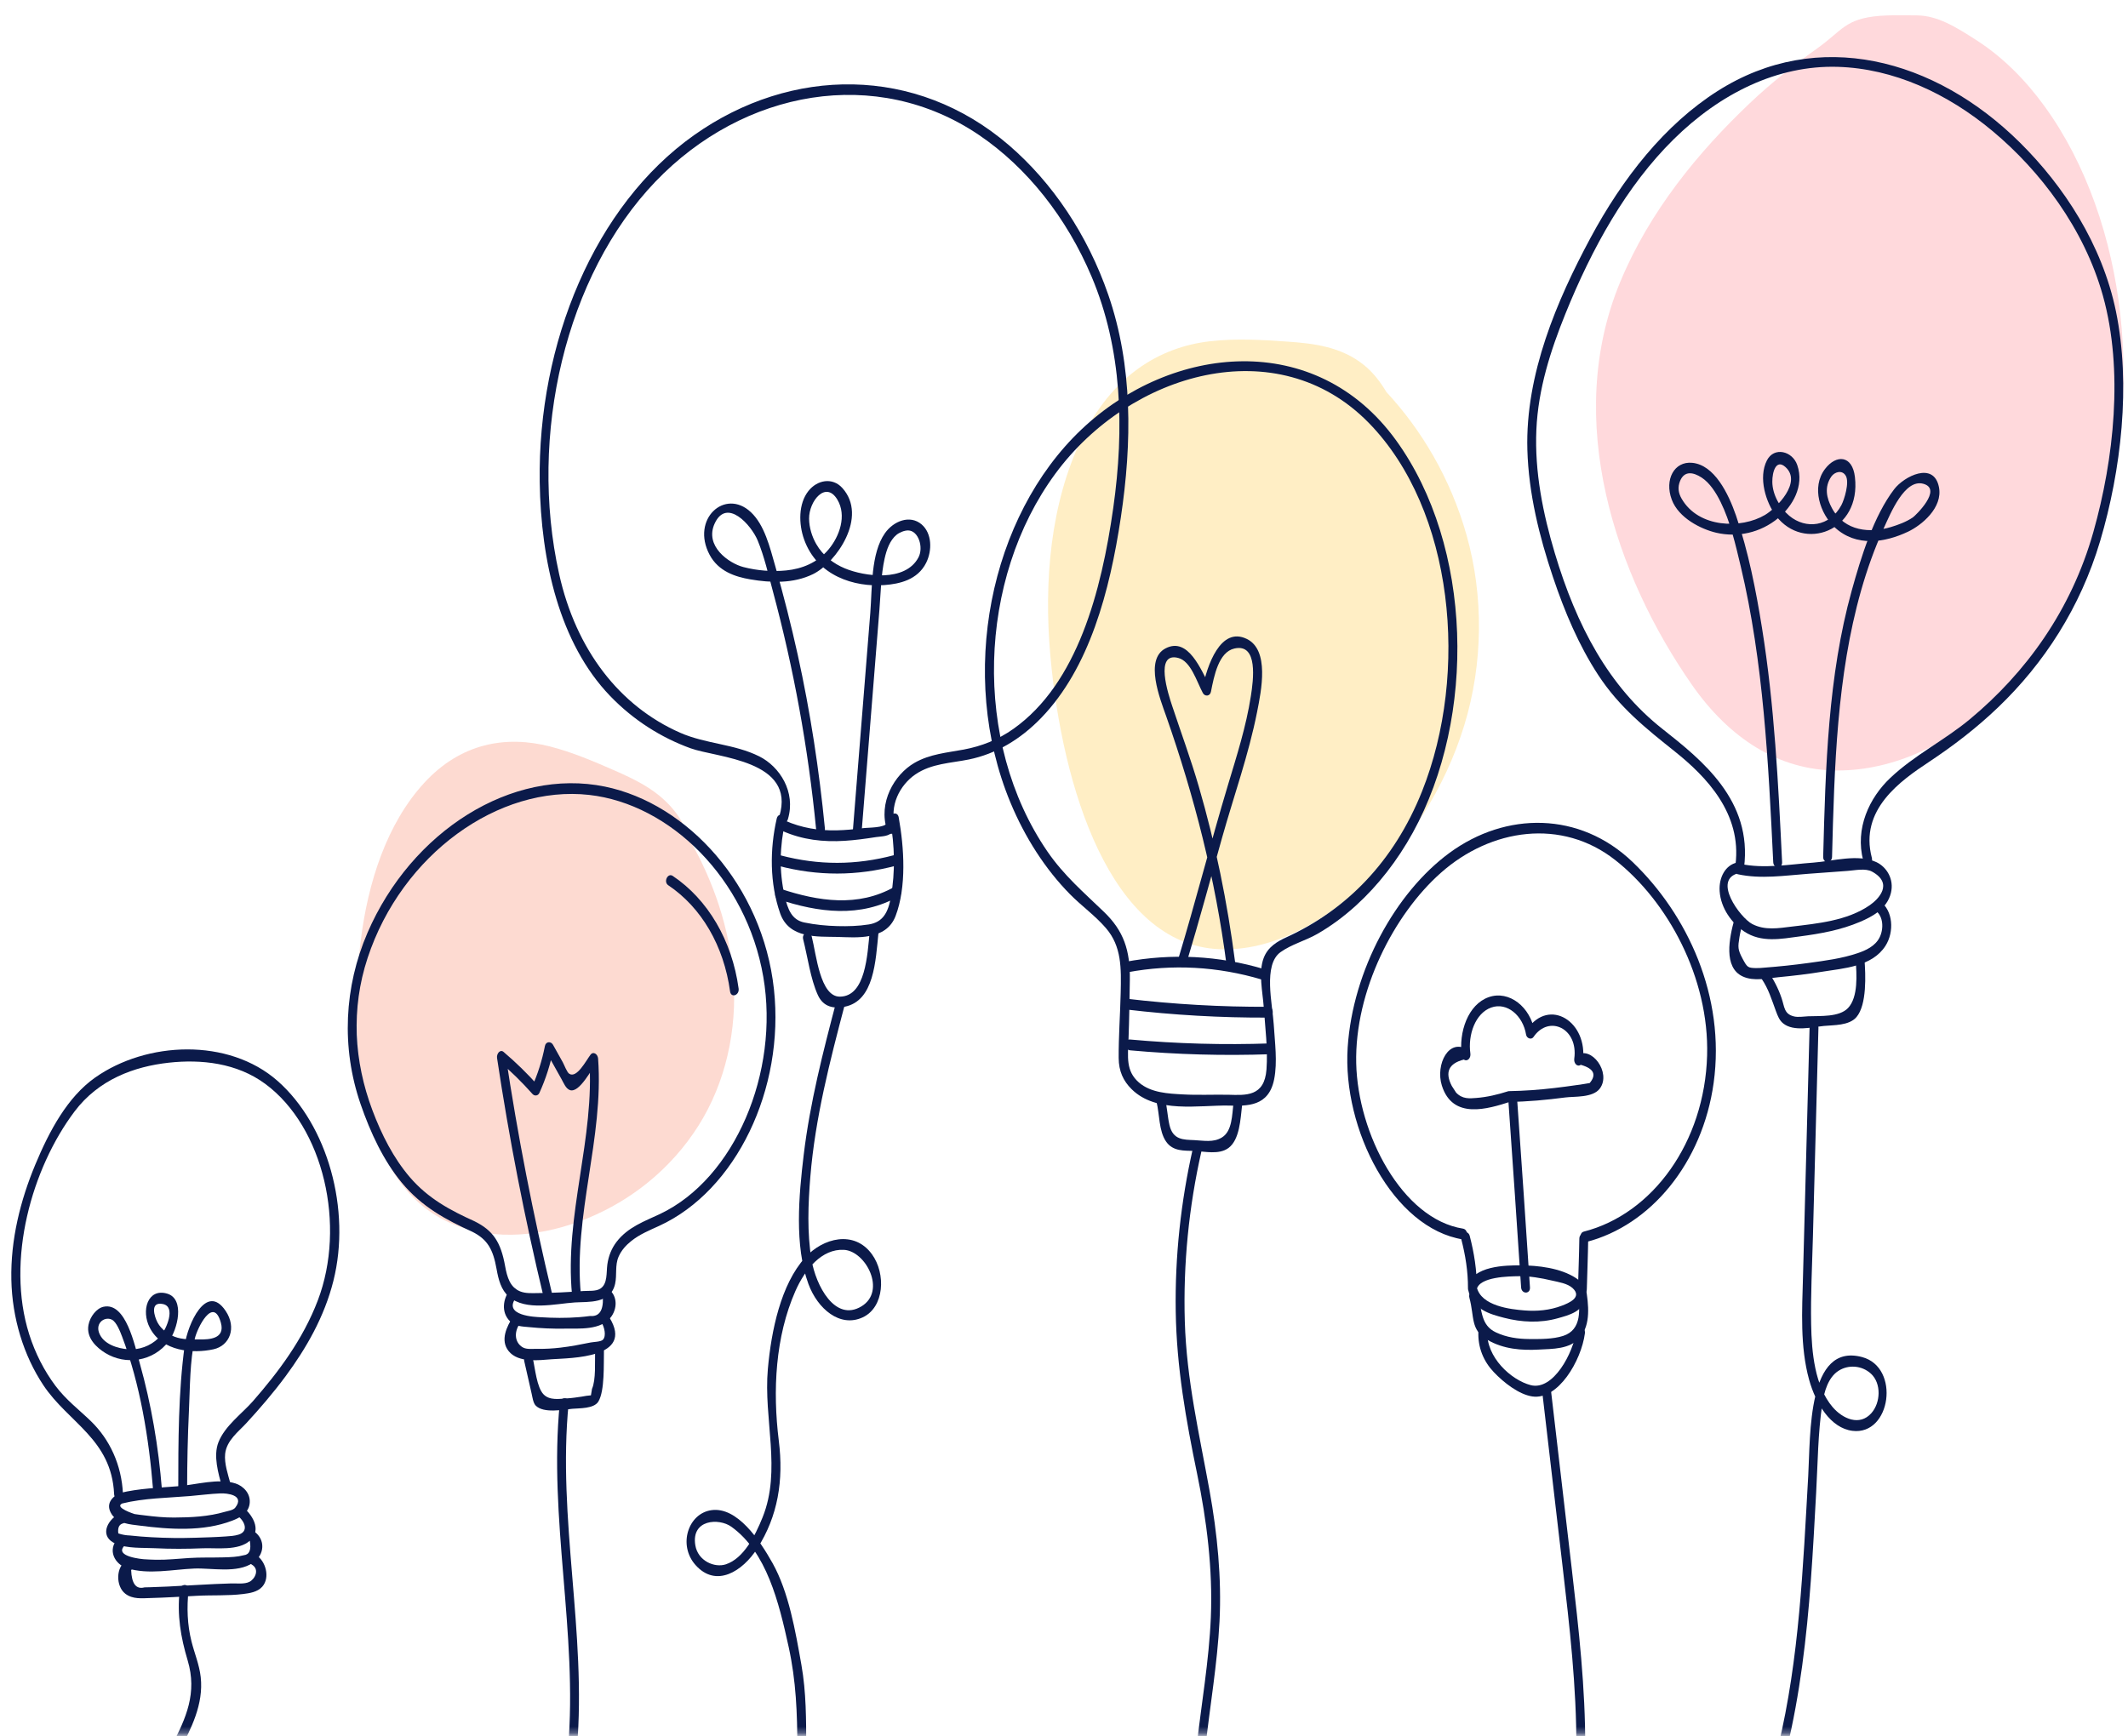 <svg width="337" height="275" viewBox="0 0 337 275" fill="none" xmlns="http://www.w3.org/2000/svg">
<path d="M316.049 110.971C331.14 96.758 338.358 72.989 335.788 49.863C334.44 37.736 330.424 25.988 323.796 16.85C320.768 12.672 317.173 9.071 313.152 6.466C309.632 4.187 306.805 2.475 303.575 2.437C301.333 2.41 299.208 2.386 297.687 2.509C292.187 2.952 291.756 4.842 287.768 7.677C284.075 10.304 280.481 13.143 277.096 16.353C269.078 23.969 261.247 33.378 256.557 44.732C247.515 66.6 255.893 91.203 267.945 108.483C273.885 117 281.712 122.014 290.872 122.05C299.999 122.086 308.832 117.766 316.049 110.971Z" fill="#FF616D" fill-opacity="0.24"/>
<path d="M193.127 150.361C201.269 150.705 209.487 146.249 216.317 139.888C222.934 133.726 228.741 125.159 231.886 114.899C234.887 105.104 234.965 94.386 232.252 84.769C229.689 75.689 225.036 68.007 219.562 62.107C218.57 60.446 217.424 58.978 216.036 57.85C212.43 54.922 208.081 54.407 203.937 54.117C199.858 53.831 195.748 53.586 191.649 54.054C183.475 54.988 176.038 59.663 171.275 69.534C166.358 79.724 165.297 92.109 166.334 103.791C168.187 124.651 175.812 149.631 193.127 150.361Z" fill="#FFB910" fill-opacity="0.24"/>
<path d="M71.716 193.894C78.544 196.699 86.265 195.781 93.142 192.942C99.803 190.193 106.196 185.314 110.629 178.284C114.861 171.573 116.779 163.229 116.147 154.876C115.549 146.987 112.94 139.541 109.331 133.23C108.778 131.624 108.063 130.122 107.083 128.809C104.54 125.399 100.951 123.642 97.495 122.124C94.094 120.631 90.661 119.159 87.113 118.248C80.038 116.431 72.939 117.764 67.204 123.986C61.284 130.41 58.246 139.749 57.105 149.191C55.066 166.053 57.198 187.931 71.716 193.894Z" fill="#F66640" fill-opacity="0.24"/>
<mask id="mask0_1736_7440" style="mask-type:luminance" maskUnits="userSpaceOnUse" x="0" y="0" width="337" height="275">
<path d="M337 274.712H0V0.36H337V274.712Z" fill="white"/>
</mask>
<g mask="url(#mask0_1736_7440)">
<path d="M124.773 129.771C126.079 125.43 123.456 121.427 120.254 119.821C116.289 117.834 111.779 117.858 107.714 116.071C98.119 111.852 91.215 102.947 88.543 90.914C83.663 68.942 89.542 43.649 103.801 28.767C117.764 14.192 138.82 10.373 155.079 21.413C162.639 26.546 168.917 34.453 172.878 43.837C177.709 55.284 178.074 67.922 176.305 80.426C174.428 93.678 170.619 108.258 160.505 115.444C158.053 117.186 155.437 118.203 152.644 118.73C150.015 119.226 147.258 119.432 144.817 120.845C141.612 122.7 139.041 127.163 140.488 131.511C140.824 132.52 142.182 132.078 141.843 131.055C140.715 127.667 142.536 124.328 144.967 122.668C147.511 120.93 150.623 120.88 153.429 120.306C157.715 119.43 161.569 117.154 164.881 113.73C172.543 105.812 175.751 93.632 177.5 81.971C179.279 70.105 179.406 57.959 175.51 46.687C172.228 37.191 166.678 28.94 159.784 23.004C145.074 10.34 125.318 10.512 109.934 21.394C94.16 32.551 85.145 54.345 85.472 76.353C85.657 88.834 88.59 101.908 96.629 110.252C100.325 114.089 104.726 116.855 109.37 118.535C113.548 120.046 126.104 120.388 123.419 129.316C123.107 130.352 124.464 130.8 124.773 129.771Z" fill="#0B1A4A"/>
<path d="M123.923 131.632C127.098 133.041 130.401 133.403 133.763 133.191C135.423 133.087 137.075 132.859 138.723 132.601C139.681 132.452 140.883 132.551 141.529 131.566C142.089 130.713 141.101 129.494 140.536 130.355C139.999 131.173 137.604 131.065 136.66 131.187C135.286 131.365 133.907 131.499 132.524 131.53C129.697 131.593 126.96 131.162 124.296 129.98C123.445 129.602 123.079 131.257 123.923 131.632Z" fill="#0B1A4A"/>
<path d="M123.007 129.666C121.887 134.551 121.896 139.949 123.548 144.674C124.967 148.737 129.504 148.334 132.604 148.413C135.545 148.487 140.327 149.033 141.827 145.102C143.583 140.497 143.187 134.272 142.324 129.476C142.131 128.399 140.777 128.855 140.97 129.931C141.692 133.944 141.794 138.047 141.088 142.079C140.645 144.607 139.79 146.085 137.586 146.438C135.944 146.7 134.258 146.741 132.604 146.7C130.855 146.655 129.101 146.483 127.376 146.128C125.388 145.719 124.751 144.069 124.252 141.875C123.367 137.986 123.475 133.988 124.361 130.122C124.605 129.058 123.25 128.604 123.007 129.666Z" fill="#0B1A4A"/>
<path d="M123.223 137.141C129.523 138.799 135.675 138.789 141.972 137.11C142.854 136.875 142.481 135.223 141.598 135.458C135.537 137.075 129.663 137.086 123.597 135.49C122.715 135.258 122.339 136.908 123.223 137.141Z" fill="#0B1A4A"/>
<path d="M123.258 142.449C129.61 144.552 136.223 145.447 142.362 141.961C143.181 141.495 142.468 140.018 141.654 140.481C135.884 143.758 129.58 142.766 123.631 140.798C122.758 140.508 122.385 142.16 123.258 142.449Z" fill="#0B1A4A"/>
<path d="M127.192 148.792C127.909 151.6 128.348 155.045 129.519 157.622C130.402 159.563 132.095 159.807 133.773 159.471C138.443 158.535 138.665 152.28 139.136 147.553C139.244 146.461 137.839 146.47 137.732 147.553C137.365 151.23 137.092 157.826 133.023 157.875C129.867 157.912 129.282 151.219 128.547 148.337C128.279 147.287 126.923 147.735 127.192 148.792Z" fill="#0B1A4A"/>
<path d="M130.635 131.229C129.729 121.949 128.327 112.763 126.335 103.735C125.287 98.987 124.088 94.289 122.765 89.644C121.912 86.647 121.065 83.148 118.907 81.125C114.812 77.289 109.374 82.23 112.377 87.882C113.768 90.501 116.424 91.365 118.805 91.772C122.072 92.33 125.635 92.469 128.752 90.946C132.413 89.156 137.515 81.862 133.394 77.298C131.843 75.58 129.429 76.005 128.027 77.774C126.42 79.802 126.47 83.004 127.339 85.442C129.411 91.258 135.331 93.039 140.07 92.677C142.464 92.494 145.323 91.859 146.674 89.145C147.653 87.179 147.586 84.467 145.954 83.071C144.113 81.496 141.506 82.526 140.144 84.46C137.886 87.669 138.138 93.154 137.824 97.081C136.893 108.712 135.962 120.342 135.031 131.973C134.943 133.069 136.348 133.062 136.435 131.973C137.381 120.157 138.326 108.343 139.273 96.527C139.484 93.886 139.519 91.07 140.087 88.5C140.399 87.083 140.93 85.575 141.978 84.719C142.442 84.339 143.221 84.018 143.811 84.023C145.442 84.037 146.288 86.696 145.461 88.281C143.385 92.262 136.877 91.316 133.794 90.032C132.03 89.297 130.329 88.058 129.25 86.156C128.594 85 128.144 83.581 128.13 82.164C128.102 79.393 130.766 76.076 132.605 79.136C134.142 81.693 132.92 84.988 131.24 87.004C129.45 89.154 126.97 90.116 124.513 90.36C122.283 90.582 119.897 90.394 117.708 89.82C115.452 89.23 111.51 86.507 113.189 82.903C115.101 78.796 118.99 83.188 119.995 85.625C121.033 88.143 121.673 90.968 122.392 93.637C125.687 105.872 127.981 118.441 129.231 131.229C129.337 132.31 130.743 132.324 130.635 131.229Z" fill="#0B1A4A"/>
<path d="M132.43 158.683C130.337 166.645 128.269 174.671 127.275 182.967C126.509 189.355 125.784 197.302 128.027 203.392C129.476 207.324 133.018 210.35 136.621 208.677C140.061 207.079 140.33 201.747 138.069 198.659C135.261 194.822 130.329 196.088 127.512 199.197C123.655 203.454 122.142 210.793 121.602 216.845C120.89 224.814 123.792 232.856 120.763 240.365C119.563 243.343 117.753 246.866 114.953 247.797C113.167 248.391 110.529 247.271 110.115 244.78C109.432 240.673 113.855 240.434 115.819 241.842C121.412 245.852 123.343 253.796 124.897 260.89C126.069 266.243 126.269 271.377 126.27 276.893C126.27 277.996 127.674 277.998 127.674 276.893C127.673 272.463 127.684 268.072 126.914 263.721C125.964 258.353 124.913 252.198 122.342 247.602C120.292 243.94 116.741 238.647 112.666 239.218C108.983 239.733 107.337 244.74 110.138 247.9C113.404 251.584 117.605 248.911 119.934 245.269C123.196 240.171 124.118 234.495 123.335 228.222C122.344 220.274 122.781 211.751 125.953 204.53C127.485 201.044 130.151 197.797 133.646 197.981C137.11 198.165 140.42 204.507 136.426 206.932C132.245 209.472 129.198 203.646 128.509 199.521C127.803 195.285 127.977 190.698 128.328 186.419C129.093 177.073 131.444 168.041 133.785 159.138C134.061 158.086 132.706 157.635 132.43 158.683Z" fill="#0B1A4A"/>
<path d="M231.691 194.623C222.037 193.096 215.02 179.596 214.776 168.419C214.526 156.962 220.761 144.825 228.19 138.252C236.138 131.217 247.331 129.58 255.803 136.245C264.111 142.778 270.692 154.893 270.346 167.179C269.962 180.911 261.743 192.305 250.813 195.095C249.928 195.32 250.303 196.972 251.183 196.746C261.406 194.139 269.62 184.202 271.38 171.551C273.285 157.829 267.219 144.851 258.532 136.532C250.181 128.534 238.493 128.528 229.533 135.112C220.995 141.386 214.233 153.679 213.424 165.914C212.567 178.886 220.631 194.587 231.691 196.336C232.584 196.477 232.575 194.763 231.691 194.623Z" fill="#0B1A4A"/>
<path d="M231.4 196.236C232.065 198.8 232.488 201.374 232.476 204.074C232.471 205.015 233.7 205.272 233.855 204.303C234.191 202.202 239.128 202.186 240.461 202.159C242.238 202.124 244.045 202.439 245.786 202.851C246.774 203.084 248.22 203.285 249.044 204.042C250.636 205.503 248.431 206.415 247.331 206.832C245.421 207.559 243.399 207.741 241.406 207.578C239.314 207.407 234.531 206.916 233.855 203.847C233.621 202.783 232.265 203.235 232.501 204.303C233.185 207.407 235.877 208.144 238.176 208.742C240.96 209.466 243.909 209.609 246.694 208.82C248.351 208.35 250.996 207.745 251.015 205.318C251.029 203.887 250.659 203.163 249.596 202.467C247.12 200.842 243.544 200.446 240.754 200.439C238.646 200.433 233.042 200.457 232.501 203.847C232.961 203.923 233.42 203.999 233.88 204.074C233.893 201.231 233.455 198.486 232.753 195.78C232.482 194.733 231.126 195.18 231.4 196.236Z" fill="#0B1A4A"/>
<path d="M251.295 204.236C251.365 201.563 251.478 198.891 251.515 196.217C251.529 195.114 250.125 195.113 250.111 196.217C250.074 198.891 249.961 201.563 249.891 204.236C249.863 205.338 251.267 205.337 251.295 204.236Z" fill="#0B1A4A"/>
<path d="M232.702 205.582C233.535 208.671 232.816 210.639 235.57 212.247C238.092 213.718 240.98 213.936 243.731 213.779C245.8 213.659 248.65 213.764 250.237 211.837C251.95 209.753 251.571 206.652 251.15 204.039C250.972 202.958 249.619 203.416 249.793 204.494C250.265 207.409 250.527 210.654 247.546 211.615C245.908 212.143 243.867 212.12 242.188 212.11C240.381 212.098 238.587 211.85 236.894 211.053C234.476 209.915 234.715 207.57 234.056 205.126C233.775 204.084 232.419 204.53 232.702 205.582Z" fill="#0B1A4A"/>
<path d="M234.126 210.873C234.004 213.462 234.966 215.666 236.555 217.343C238.134 219.01 240.553 220.901 242.674 221.207C246.761 221.797 250.426 215.525 250.992 211.215C251.133 210.137 249.78 209.673 249.639 210.76C249.167 214.332 245.965 220.339 242.404 219.413C239.306 218.606 235.337 214.99 235.53 210.873C235.581 209.772 234.177 209.775 234.126 210.873Z" fill="#0B1A4A"/>
<path d="M242.293 203.928C241.65 194.156 240.984 184.387 240.294 174.62C240.217 173.531 238.812 173.52 238.89 174.62C239.579 184.387 240.246 194.156 240.889 203.928C240.961 205.019 242.365 205.028 242.293 203.928Z" fill="#0B1A4A"/>
<path d="M238.799 172.872C237.165 173.393 235.513 173.787 233.825 173.92C232.694 174.01 231.599 174.124 230.594 173.074C230.366 172.721 230.139 172.368 229.911 172.015C228.786 169.848 229.423 168.456 231.823 167.84C232.395 168.231 232.956 167.588 232.854 166.872C232.441 163.928 233.636 160.51 236.144 159.603C238.662 158.692 241.188 160.885 241.676 163.889C241.775 164.493 242.521 164.751 242.85 164.267C245.282 160.691 249.977 162.878 249.308 167.704C249.209 168.414 249.771 169.069 250.338 168.671C252.402 169.261 252.874 170.224 251.751 171.561C251.054 171.684 250.361 171.792 249.659 171.886C248.479 172.058 247.295 172.215 246.111 172.353C243.742 172.63 241.368 172.804 238.985 172.841C238.082 172.855 238.079 174.569 238.985 174.554C241.962 174.508 244.922 174.234 247.885 173.844C249.322 173.654 252.247 173.924 253.357 172.43C255.22 169.924 252.004 165.532 249.631 167.192C249.972 167.514 250.319 167.836 250.661 168.159C251.54 161.837 245.324 157.957 241.857 163.056C242.248 163.182 242.639 163.308 243.03 163.434C242.392 159.506 238.99 156.828 235.77 157.951C232.488 159.096 230.96 163.49 231.501 167.328C231.844 167.005 232.188 166.683 232.532 166.36C229.47 164.261 227.286 168.616 228.338 171.957C230.055 177.408 235.603 175.662 239.171 174.524C240.045 174.245 239.675 172.592 238.799 172.872Z" fill="#0B1A4A"/>
<path d="M244.266 220.757C245.329 229.859 246.391 238.96 247.449 248.062C248.568 257.631 249.677 267.207 249.64 276.893C249.64 277.996 251.044 277.998 251.044 276.893C251.081 267.424 250.023 258.054 248.933 248.699C247.828 239.233 246.723 229.768 245.624 220.301C245.497 219.214 244.14 219.677 244.266 220.757Z" fill="#0B1A4A"/>
<path d="M276.193 137.445C277.546 126.823 269.607 120.466 263.279 115.472C254.76 108.752 249.667 99.118 246.227 87.622C244.359 81.378 243.013 74.76 243.307 68.066C243.592 61.589 245.576 55.468 247.903 49.713C252.106 39.31 257.592 29.418 265.044 22.069C272.416 14.795 281.478 10.302 291.04 10.588C299.822 10.85 308.369 14.756 315.577 20.781C323.094 27.065 330.05 36.183 333.031 46.858C336.308 58.619 334.777 72.733 331.515 84.271C327.995 96.734 320.782 106.601 311.94 113.943C307.891 117.306 303.196 119.591 299.335 123.248C296.054 126.357 293.727 131.213 295.075 136.34C295.351 137.386 296.709 136.939 296.433 135.884C294.425 128.247 300.968 123.685 305.527 120.664C309.347 118.129 313.026 115.313 316.448 112.031C323.67 105.105 329.441 96.294 332.591 85.697C335.91 74.525 337.487 60.979 335.091 49.323C332.9 38.683 326.797 29.44 319.925 22.623C306.417 9.22 287.872 4.323 271.995 14.427C263.644 19.738 256.96 28.212 251.844 37.748C246.597 47.534 241.542 59.237 241.881 71.243C242.079 78.202 243.779 84.986 245.927 91.387C247.776 96.906 250.042 102.253 253.103 106.928C256.478 112.088 260.747 115.455 265.217 119.026C270.202 123.005 275.875 128.852 274.836 136.99C274.7 138.068 276.053 138.533 276.193 137.445Z" fill="#0B1A4A"/>
<path d="M275.21 138.488C278.875 139.284 282.633 138.687 286.322 138.417C288.424 138.262 290.525 138.102 292.627 137.953C293.76 137.873 295.421 137.491 296.484 138.078C299.91 139.969 297.485 142.435 296.091 143.398C292.529 145.861 287.754 146.296 283.776 146.774C281.651 147.03 279.497 147.423 277.475 146.361C275.589 145.373 271.025 139.205 275.477 138.282C276.366 138.098 275.987 136.447 275.102 136.63C273.281 137.008 272.186 138.948 272.331 141.167C272.509 143.909 274.311 146.278 276.207 147.546C278.945 149.377 282.062 148.724 285.025 148.333C288.264 147.905 291.513 147.336 294.597 146.012C296.46 145.215 298.834 143.987 299.456 141.44C299.99 139.255 298.768 137.332 297.158 136.57C294.27 135.211 290.23 136.416 287.221 136.638C283.406 136.918 279.376 137.66 275.584 136.836C274.7 136.644 274.321 138.295 275.21 138.488Z" fill="#0B1A4A"/>
<path d="M274.677 145.598C273.853 148.551 272.884 153.259 276.002 154.683C277.738 155.476 279.845 154.968 281.637 154.797C284.006 154.571 286.37 154.293 288.724 153.903C291.841 153.388 296.475 153.159 298.6 149.814C300.005 147.605 299.799 144.226 297.744 142.78C296.957 142.229 296.251 143.709 297.032 144.26C298.24 145.109 298.343 147.065 297.688 148.439C296.99 149.897 295.413 150.572 294.172 150.993C291.682 151.837 289.005 152.181 286.449 152.533C284.123 152.855 281.787 153.099 279.447 153.279C278.983 153.315 278.515 153.366 278.047 153.351C276.793 153.31 276.709 153.256 275.95 151.835C275.187 150.401 275.215 150.023 275.468 148.451C275.599 147.629 275.81 146.845 276.03 146.053C276.325 145.007 274.967 144.558 274.677 145.598Z" fill="#0B1A4A"/>
<path d="M278.959 155.018C280.078 156.652 280.541 158.271 281.243 160.163C281.538 160.949 281.791 161.629 282.394 162.113C284.07 163.464 286.991 162.702 288.845 162.515C290.356 162.362 292.842 162.493 294.012 161.096C295.655 159.135 295.458 154.436 295.262 151.93C295.178 150.842 293.773 150.831 293.858 151.93C294.05 154.395 294.284 157.949 292.669 159.669C291.274 161.155 288.227 160.903 286.359 160.983C285.699 161.011 284.777 161.169 284.112 161.008C282.526 160.623 282.624 159.54 282.146 158.128C281.608 156.523 280.859 155.136 279.951 153.807C279.375 152.959 278.383 154.176 278.959 155.018Z" fill="#0B1A4A"/>
<path d="M282.222 136.568C281.622 124.166 281.009 111.711 279.043 99.496C278.079 93.489 276.876 87.346 274.929 81.686C273.707 78.15 271.498 73.647 267.983 73.312C265.146 73.04 263.564 75.963 264.744 79.135C265.83 82.064 269.396 83.826 271.788 84.386C275.144 85.172 278.772 84.417 281.618 82.061C283.808 80.249 285.788 77.024 284.618 73.655C283.855 71.448 280.953 70.714 279.82 72.924C278.411 75.668 279.656 79.621 281.271 81.732C285.634 87.435 294.761 84.185 293.755 75.567C293.352 72.086 290.797 71.955 289.023 74.282C286.79 77.217 288.274 81.423 290.581 83.556C293.951 86.672 298.501 85.972 302.204 84.203C304.268 83.217 307.703 80.461 307.062 77.172C306.248 73.011 301.516 75.475 299.976 77.491C296.736 81.738 294.752 88.135 293.249 93.552C289.486 107.101 289.098 121.552 288.728 135.718C288.7 136.82 290.104 136.819 290.132 135.718C290.502 121.533 290.89 107.074 294.733 93.534C295.697 90.148 296.872 86.852 298.3 83.718C299.405 81.293 301.628 75.824 304.586 76.634C307.699 77.487 303.322 81.692 302.929 81.96C301.871 82.681 300.612 83.137 299.442 83.492C296.222 84.463 292.149 84.231 290.123 80.506C289.257 78.915 288.873 77.161 290.015 75.494C290.516 74.764 291.733 74.363 292.313 75.378C292.912 76.431 292.07 79.156 291.606 80.025C289.79 83.436 285.985 83.904 283.354 81.696C281.978 80.543 280.686 78.423 280.672 76.321C280.658 74.754 281.267 72.661 282.741 73.973C285.437 76.37 281.36 80.472 279.516 81.568C275.762 83.799 268.989 83.67 266.302 78.981C265.783 78.073 265.661 77.173 266.068 76.181C266.756 74.521 268.156 74.792 269.481 75.65C270.763 76.483 271.765 78.047 272.49 79.529C274.011 82.617 274.849 86.267 275.668 89.705C279.287 104.92 280.054 120.837 280.817 136.568C280.869 137.664 282.273 137.671 282.222 136.568Z" fill="#0B1A4A"/>
<path d="M286.572 162.837C286.225 175.938 285.879 189.039 285.533 202.14C285.387 207.6 285.046 213.303 286.501 218.566C287.541 222.31 289.89 226.221 293.363 226.653C299.462 227.411 300.984 216.597 294.894 214.968C286.197 212.641 286.731 227.282 286.361 233.751C285.537 248.181 284.957 262.705 281.601 276.667C281.343 277.727 282.701 278.18 282.953 277.123C285.046 268.418 286.108 259.45 286.768 250.431C287.115 245.775 287.358 241.108 287.615 236.444C287.873 231.822 287.896 227.005 288.58 222.443C288.884 220.403 289.525 218.222 291.112 217.17C292.694 216.119 294.885 216.282 296.312 217.617C297.955 219.155 297.829 222.181 296.364 223.845C294.505 225.948 291.814 224.757 290.213 222.878C287.405 219.576 286.899 214.258 286.82 209.747C286.735 205.159 286.979 200.55 287.101 195.963C287.391 184.921 287.686 173.879 287.976 162.837C288.004 161.735 286.6 161.736 286.572 162.837Z" fill="#0B1A4A"/>
<path d="M75.134 193.449C71.38 191.751 67.822 189.883 64.887 186.453C62.341 183.478 60.443 179.77 58.98 175.878C56.047 168.072 55.566 159.802 58.213 151.756C63.619 135.326 78.97 124.307 93.309 125.919C106.105 127.357 118.203 139.144 120.88 154.744C123.47 169.844 116.366 186.704 104.498 192.314C102.108 193.443 99.433 194.367 97.631 196.73C96.865 197.734 96.366 198.95 96.181 200.304C96.007 201.578 96.246 203.357 95.086 204.12C94.376 204.589 93.172 204.445 92.392 204.504C89.974 204.688 87.549 204.81 85.125 204.833C84.232 204.841 83.243 204.908 82.382 204.566C80.79 203.932 80.312 202.337 79.992 200.558C79.31 196.768 78.127 194.933 75.134 193.449C74.297 193.034 73.933 194.691 74.761 195.101C77.218 196.319 78.088 197.924 78.638 201.014C78.943 202.726 79.361 204.327 80.576 205.39C83.253 207.731 87.998 206.511 91.031 206.314C93.158 206.176 96.704 206.584 97.414 203.355C97.731 201.917 97.361 200.454 97.965 199.063C98.412 198.032 99.153 197.245 99.939 196.61C101.298 195.512 102.869 194.882 104.383 194.187C116.6 188.581 124.277 172.478 122.566 156.702C120.788 140.299 108.886 127.292 95.804 124.603C81.05 121.571 65.141 131.675 58.2 147.753C54.503 156.317 54.021 165.941 57.099 174.882C58.672 179.45 60.727 183.836 63.63 187.345C66.787 191.161 70.661 193.246 74.761 195.101C75.609 195.485 75.975 193.83 75.134 193.449Z" fill="#0B1A4A"/>
<path d="M80.772 204.275C79.659 205.705 79.329 207.841 80.727 209.258C81.587 210.13 82.694 210.116 83.755 210.221C85.663 210.413 87.585 210.5 89.499 210.463C91.635 210.422 95.258 210.785 96.828 208.532C97.879 207.023 97.692 204.984 96.189 204.092C95.379 203.612 94.666 205.09 95.479 205.572C95.55 207.622 94.879 208.585 93.466 208.46C92.881 208.538 92.294 208.6 91.706 208.646C90.676 208.728 89.646 208.759 88.615 208.758C87.583 208.755 86.552 208.716 85.521 208.65C85.022 208.617 79.432 208.486 81.765 205.486C82.387 204.686 81.396 203.473 80.772 204.275Z" fill="#0B1A4A"/>
<path d="M81.233 208.59C80.26 210.12 79.171 212.303 80.553 214.024C82.099 215.95 85.458 215.445 87.378 215.312C90.414 215.1 100.467 215.159 96.531 208.735C95.996 207.862 94.776 208.715 95.318 209.6C95.68 210.19 96.067 211.607 95.477 212.222C95.153 212.56 93.969 212.567 93.536 212.656C91.945 212.981 90.349 213.29 88.742 213.474C87.533 213.612 86.318 213.69 85.104 213.663C84.398 213.648 83.405 213.801 82.77 213.42C81.553 212.689 81.374 211.142 82.227 209.802C82.773 208.94 81.787 207.719 81.233 208.59Z" fill="#0B1A4A"/>
<path d="M83.024 215.622C83.412 217.326 83.788 219.035 84.187 220.735C84.323 221.319 84.428 222.245 84.849 222.665C86.103 223.914 89.174 223.299 90.644 223.158C91.7 223.057 94.049 223.177 94.757 222.018C95.788 220.328 95.591 216.005 95.644 214.029C95.674 212.926 94.269 212.927 94.24 214.029C94.195 215.72 94.392 218.562 93.751 220.008C93.695 220.348 93.639 220.689 93.584 221.029C93.105 221.064 92.629 221.131 92.155 221.229C91.379 221.344 90.62 221.462 89.837 221.508C88.57 221.581 87.054 221.882 86.073 220.866C85.01 219.764 84.745 216.783 84.378 215.167C84.137 214.106 82.782 214.556 83.024 215.622Z" fill="#0B1A4A"/>
<path d="M87.424 204.916C84.437 192.485 81.984 179.883 80.07 167.141C79.726 167.463 79.382 167.785 79.038 168.108C80.905 169.692 82.653 171.409 84.323 173.289C84.646 173.653 85.199 173.615 85.425 173.116C86.432 170.894 87.16 168.629 87.648 166.159C87.22 166.227 86.792 166.295 86.365 166.363C87.219 167.892 88.069 169.423 88.928 170.948C89.274 171.565 89.618 172.469 90.271 172.682C91.754 173.166 93.683 169.369 94.512 168.283C94.112 168.081 93.713 167.88 93.313 167.677C94.242 180.333 89.366 192.422 90.59 205.089C90.694 206.17 92.1 206.183 91.994 205.089C90.772 192.43 95.647 180.339 94.717 167.677C94.667 166.986 93.966 166.487 93.519 167.071C92.827 167.977 91.343 170.882 90.14 170.084C89.774 169.841 89.355 168.678 89.115 168.25C88.603 167.333 88.09 166.416 87.577 165.499C87.255 164.923 86.444 164.944 86.294 165.704C85.837 168.019 85.159 170.164 84.213 172.251C84.581 172.193 84.948 172.136 85.316 172.077C83.559 170.1 81.709 168.293 79.747 166.628C79.197 166.161 78.616 166.93 78.715 167.596C80.629 180.338 83.083 192.94 86.07 205.371C86.323 206.427 87.679 205.978 87.424 204.916Z" fill="#0B1A4A"/>
<path d="M105.827 140.228C111.083 143.746 114.633 149.833 115.618 157.047C115.766 158.132 117.119 157.672 116.972 156.592C115.931 148.97 112.079 142.458 106.536 138.749C105.744 138.219 105.034 139.697 105.827 140.228Z" fill="#0B1A4A"/>
<path d="M88.647 222.306C86.845 240.553 91.516 258.64 89.963 276.894C89.869 277.99 91.275 277.982 91.367 276.894C92.92 258.64 88.249 240.554 90.051 222.306C90.159 221.214 88.754 221.224 88.647 222.306Z" fill="#0B1A4A"/>
<path d="M194.532 173.415C192.118 173.373 189.695 173.494 187.282 173.358C185.047 173.233 182.275 173.124 180.365 171.472C178.266 169.658 178.616 167.372 178.716 164.666C178.833 161.518 178.877 158.357 178.927 155.205C179.002 150.502 177.912 147.43 174.862 144.481C171.682 141.408 168.5 138.711 165.87 134.877C153.966 117.524 154.835 91.704 167.156 74.999C178.991 58.955 202.305 52.191 216.764 66.983C230.279 80.809 232.672 106.631 225.203 125.349C220.742 136.53 213.184 144.134 203.759 148.453C202.327 149.109 200.79 149.966 200.116 151.768C199.257 154.064 199.962 157.131 200.131 159.524C200.357 162.732 200.803 166.174 200.567 169.394C200.248 173.756 197.277 173.488 194.532 173.415C193.629 173.391 193.629 175.104 194.532 175.128C197.559 175.208 200.913 175.297 201.779 170.973C202.331 168.214 201.884 165.06 201.715 162.268C201.52 159.054 199.998 152.812 202.798 150.82C204.569 149.56 206.721 149.022 208.585 147.957C210.773 146.706 212.849 145.166 214.782 143.401C218.273 140.214 221.299 136.316 223.733 131.904C233.85 113.567 233.221 86.533 221.091 69.754C208.377 52.167 185.538 54.516 171.277 68.016C156.715 81.8 151.637 106.957 160.017 127.125C162.321 132.669 165.543 137.692 169.465 141.668C171.296 143.525 173.397 145.002 175.128 147.001C177.65 149.916 177.564 153.364 177.476 157.308C177.4 160.723 177.138 164.186 177.159 167.597C177.172 169.678 177.882 171.215 179.203 172.525C183.12 176.411 189.9 175.047 194.532 175.128C195.437 175.144 195.437 173.431 194.532 173.415Z" fill="#0B1A4A"/>
<path d="M178.566 154.017C185.681 152.689 192.849 153.091 199.84 155.172C200.717 155.433 201.092 153.781 200.213 153.52C192.967 151.363 185.565 150.989 178.193 152.365C177.302 152.531 177.681 154.182 178.566 154.017Z" fill="#0B1A4A"/>
<path d="M178.369 159.91C185.854 160.798 193.36 161.226 200.88 161.194C201.783 161.19 201.785 159.478 200.88 159.481C193.36 159.514 185.854 159.085 178.369 158.198C177.47 158.091 177.476 159.805 178.369 159.91Z" fill="#0B1A4A"/>
<path d="M178.95 166.376C186.365 167.049 193.792 167.254 201.224 166.992C202.126 166.959 202.129 165.246 201.224 165.279C193.792 165.542 186.365 165.336 178.95 164.663C178.048 164.581 178.053 166.294 178.95 166.376Z" fill="#0B1A4A"/>
<path d="M183.148 174.534C183.654 176.543 183.5 179.111 184.651 180.808C185.749 182.429 187.559 182.247 189.12 182.315C190.758 182.386 193.064 182.965 194.567 181.833C196.319 180.515 196.447 177.279 196.704 175.094C196.83 174.016 195.477 173.55 195.349 174.639C195.112 176.657 195.139 179.171 193.52 180.172C192.148 181.019 190.631 180.671 189.12 180.602C187.452 180.525 185.756 180.608 185.203 178.217C184.888 176.857 184.844 175.434 184.502 174.079C184.237 173.028 182.881 173.476 183.148 174.534Z" fill="#0B1A4A"/>
<path d="M187.916 152.475C189.904 145.908 191.69 139.256 193.553 132.635C195.407 126.048 197.739 119.556 199.08 112.776C199.755 109.363 201.072 102.966 197.441 101.207C193.281 99.191 191.148 105.417 190.418 109.115C190.846 109.047 191.274 108.979 191.702 108.911C190.186 106.077 188.187 100.848 184.591 102.701C181.196 104.451 183.73 110.736 184.679 113.441C189.134 126.15 192.469 139.153 194.24 152.828C194.381 153.914 195.734 153.453 195.594 152.372C194.37 142.92 192.475 133.616 189.848 124.597C188.584 120.254 187.044 116.077 185.628 111.811C185.028 110.008 182.794 103.232 186.591 104.221C188.592 104.742 189.492 107.911 190.489 109.775C190.804 110.365 191.625 110.321 191.772 109.571C192.265 107.073 192.989 103.294 195.48 102.728C199.3 101.86 198.479 107.781 198.095 110.254C197.342 115.111 195.852 119.733 194.464 124.357C191.71 133.526 189.335 142.858 186.562 152.02C186.249 153.056 187.606 153.503 187.916 152.475Z" fill="#0B1A4A"/>
<path d="M188.902 181.946C187.006 190.342 186.061 199.014 186.194 207.726C186.328 216.583 187.821 224.951 189.589 233.498C191.108 240.844 192.069 248.603 191.755 256.2C191.467 263.138 190.232 270.019 189.476 276.894C189.357 277.983 190.762 277.973 190.881 276.894C191.613 270.232 192.782 263.581 193.127 256.864C193.481 249.985 192.769 242.871 191.556 236.158C189.929 227.161 187.909 218.597 187.632 209.308C187.361 200.217 188.277 191.167 190.256 182.401C190.496 181.337 189.142 180.882 188.902 181.946Z" fill="#0B1A4A"/>
<path d="M19.475 236.67C19.263 232.024 17.352 227.97 14.373 225.097C12.462 223.254 10.45 221.745 8.786 219.527C7.001 217.149 5.569 214.35 4.618 211.34C0.904 199.595 5.053 185.036 11.8 176.071C15.617 170.999 21.247 168.941 26.719 168.338C31.861 167.771 37.504 168.368 42.008 171.693C51.282 178.54 54.824 194.168 50.336 205.974C47.979 212.173 44.103 217.321 40.059 221.952C38.366 223.891 35.609 225.856 34.591 228.467C33.745 230.636 34.585 233.394 35.147 235.493C35.427 236.537 36.784 236.09 36.502 235.038C36.121 233.619 35.495 231.825 35.655 230.295C35.878 228.178 37.787 226.766 38.972 225.478C41.155 223.106 43.278 220.643 45.237 217.992C48.485 213.596 51.365 208.61 52.798 202.897C55.64 191.569 51.858 178.208 43.993 171.254C36.187 164.352 23.203 164.949 15.059 170.697C10.687 173.783 7.823 179.115 5.583 184.495C3.241 190.122 1.665 196.35 1.797 202.712C1.923 208.784 3.734 214.709 6.867 219.424C10.811 225.358 17.673 227.976 18.071 236.67C18.121 237.766 19.526 237.773 19.475 236.67Z" fill="#0B1A4A"/>
<path d="M18.964 236.51C17.738 237.119 16.636 238.251 17.696 239.876C18.675 241.377 20.67 241.477 22.092 241.661C26.813 242.27 32.184 242.655 36.797 240.872C37.85 240.465 39.296 239.78 39.525 238.261C39.779 236.57 38.484 235.367 37.292 234.986C34.6 234.126 31.05 235.187 28.301 235.418C25.211 235.678 22.004 235.758 18.964 236.51C18.08 236.73 18.454 238.382 19.338 238.163C22.823 237.3 26.528 237.28 30.068 236.984C31.683 236.85 33.307 236.626 34.925 236.561C35.883 236.522 38.842 236.785 37.254 238.821C36.928 239.239 36.08 239.343 35.64 239.473C33.042 240.242 30.238 240.375 27.578 240.387C26.013 240.395 24.475 240.241 22.92 240.045C22.384 239.977 21.846 239.927 21.312 239.835C21.308 239.834 18.043 238.805 19.338 238.163C20.164 237.753 19.802 236.095 18.964 236.51Z" fill="#0B1A4A"/>
<path d="M18.822 239.821C16.844 240.886 15.73 243.461 18.361 244.552C20.212 245.32 22.555 245.148 24.483 245.244C27.027 245.371 29.571 245.363 32.116 245.254C34.273 245.162 37.736 245.703 39.594 244.034C41.563 242.266 39.837 239.765 38.324 238.61C37.555 238.023 36.85 239.504 37.615 240.089C38.784 240.982 39.415 242.571 37.801 243.087C37.122 243.304 36.405 243.335 35.708 243.385C34.11 243.499 32.502 243.538 30.902 243.589C28.617 243.662 26.33 243.637 24.047 243.509C22.892 243.445 21.735 243.362 20.584 243.231C19.955 243.213 19.338 243.102 18.735 242.9C18.615 241.976 18.881 241.443 19.53 241.301C20.355 240.856 19.641 239.379 18.822 239.821Z" fill="#0B1A4A"/>
<path d="M18.682 243.675C16.938 245.535 18.18 247.793 20.118 248.41C23.471 249.478 27.369 248.607 30.764 248.465C33.5 248.352 37.54 249.277 40.068 247.547C41.92 246.28 42.067 243.905 40.273 242.602C39.494 242.036 38.788 243.517 39.564 244.081C39.813 245.506 39.496 246.264 38.614 246.355C38.099 246.489 37.579 246.575 37.055 246.615C36.472 246.673 35.884 246.681 35.3 246.697C33.516 246.746 31.73 246.682 29.947 246.798C28.185 246.912 26.438 247.109 24.673 247.073C24.056 247.061 23.44 247.031 22.824 246.993C22.641 246.982 18.066 246.602 19.675 244.887C20.356 244.16 19.36 242.952 18.682 243.675Z" fill="#0B1A4A"/>
<path d="M20.058 247.203C18.327 248.147 18.301 251.264 19.845 252.453C21.024 253.361 22.496 253.173 23.811 253.138C26.256 253.073 28.699 252.921 31.142 252.785C33.571 252.651 36.087 252.802 38.501 252.501C39.493 252.378 40.764 252.2 41.524 251.352C42.849 249.871 42.031 247.208 40.584 246.362C39.773 245.889 39.06 247.366 39.875 247.842C41.148 248.585 40.398 250.103 39.52 250.561C38.726 250.974 37.489 250.8 36.646 250.822C34.963 250.867 33.28 250.954 31.599 251.046C29.923 251.138 28.247 251.241 26.571 251.319C25.651 251.362 24.731 251.4 23.811 251.424C23.503 251.432 23.194 251.439 22.885 251.446C21.553 251.801 20.847 250.88 20.767 248.682C21.591 248.233 20.877 246.756 20.058 247.203Z" fill="#0B1A4A"/>
<path d="M25.648 236.002C25.104 229.167 23.959 222.444 22.132 215.944C21.334 213.104 19.943 206.227 16.393 206.998C15.3 207.235 14.259 208.557 14.013 209.869C13.62 211.963 15.347 213.506 16.687 214.326C19.896 216.291 24.256 215.722 26.748 212.429C28.107 210.633 29.333 205.775 26.482 204.921C23.404 204 22.286 207.602 23.742 210.365C25.717 214.113 30.563 214.443 33.807 213.735C36.368 213.176 37.539 210.328 35.721 207.635C32.65 203.084 29.697 209.875 29.263 213.025C28.235 220.489 28.236 228.368 28.23 235.918C28.229 237.021 29.634 237.022 29.634 235.918C29.638 231.76 29.725 227.605 29.922 223.454C30.098 219.734 30.056 215.646 30.857 212.03C31.216 210.411 33.769 205.202 34.977 209.521C35.717 212.165 32.961 212.175 31.695 212.178C30.365 212.181 28.917 212.235 27.645 211.742C26.659 211.36 25.541 210.588 24.954 209.5C24.491 208.64 23.642 206.13 25.797 206.567C27.92 206.997 26.299 210.55 25.539 211.478C24.355 212.922 22.638 213.682 20.981 213.742C19.482 213.796 16.987 213.29 15.976 211.695C14.746 209.753 16.511 208.424 17.726 209.047C18.447 209.418 19.029 210.923 19.335 211.726C22.177 219.199 23.596 227.855 24.244 236.002C24.33 237.089 25.735 237.1 25.648 236.002Z" fill="#0B1A4A"/>
<path d="M28.462 251.883C28.025 255.86 28.608 259.303 29.724 263.036C31.256 268.158 29.475 272.16 27.216 276.462C26.727 277.393 27.942 278.253 28.429 277.327C30.246 273.866 32.265 269.974 31.787 265.666C31.568 263.688 30.795 261.897 30.324 260.005C29.658 257.332 29.564 254.636 29.866 251.883C29.985 250.794 28.579 250.804 28.462 251.883Z" fill="#0B1A4A"/>
</g>
</svg>
